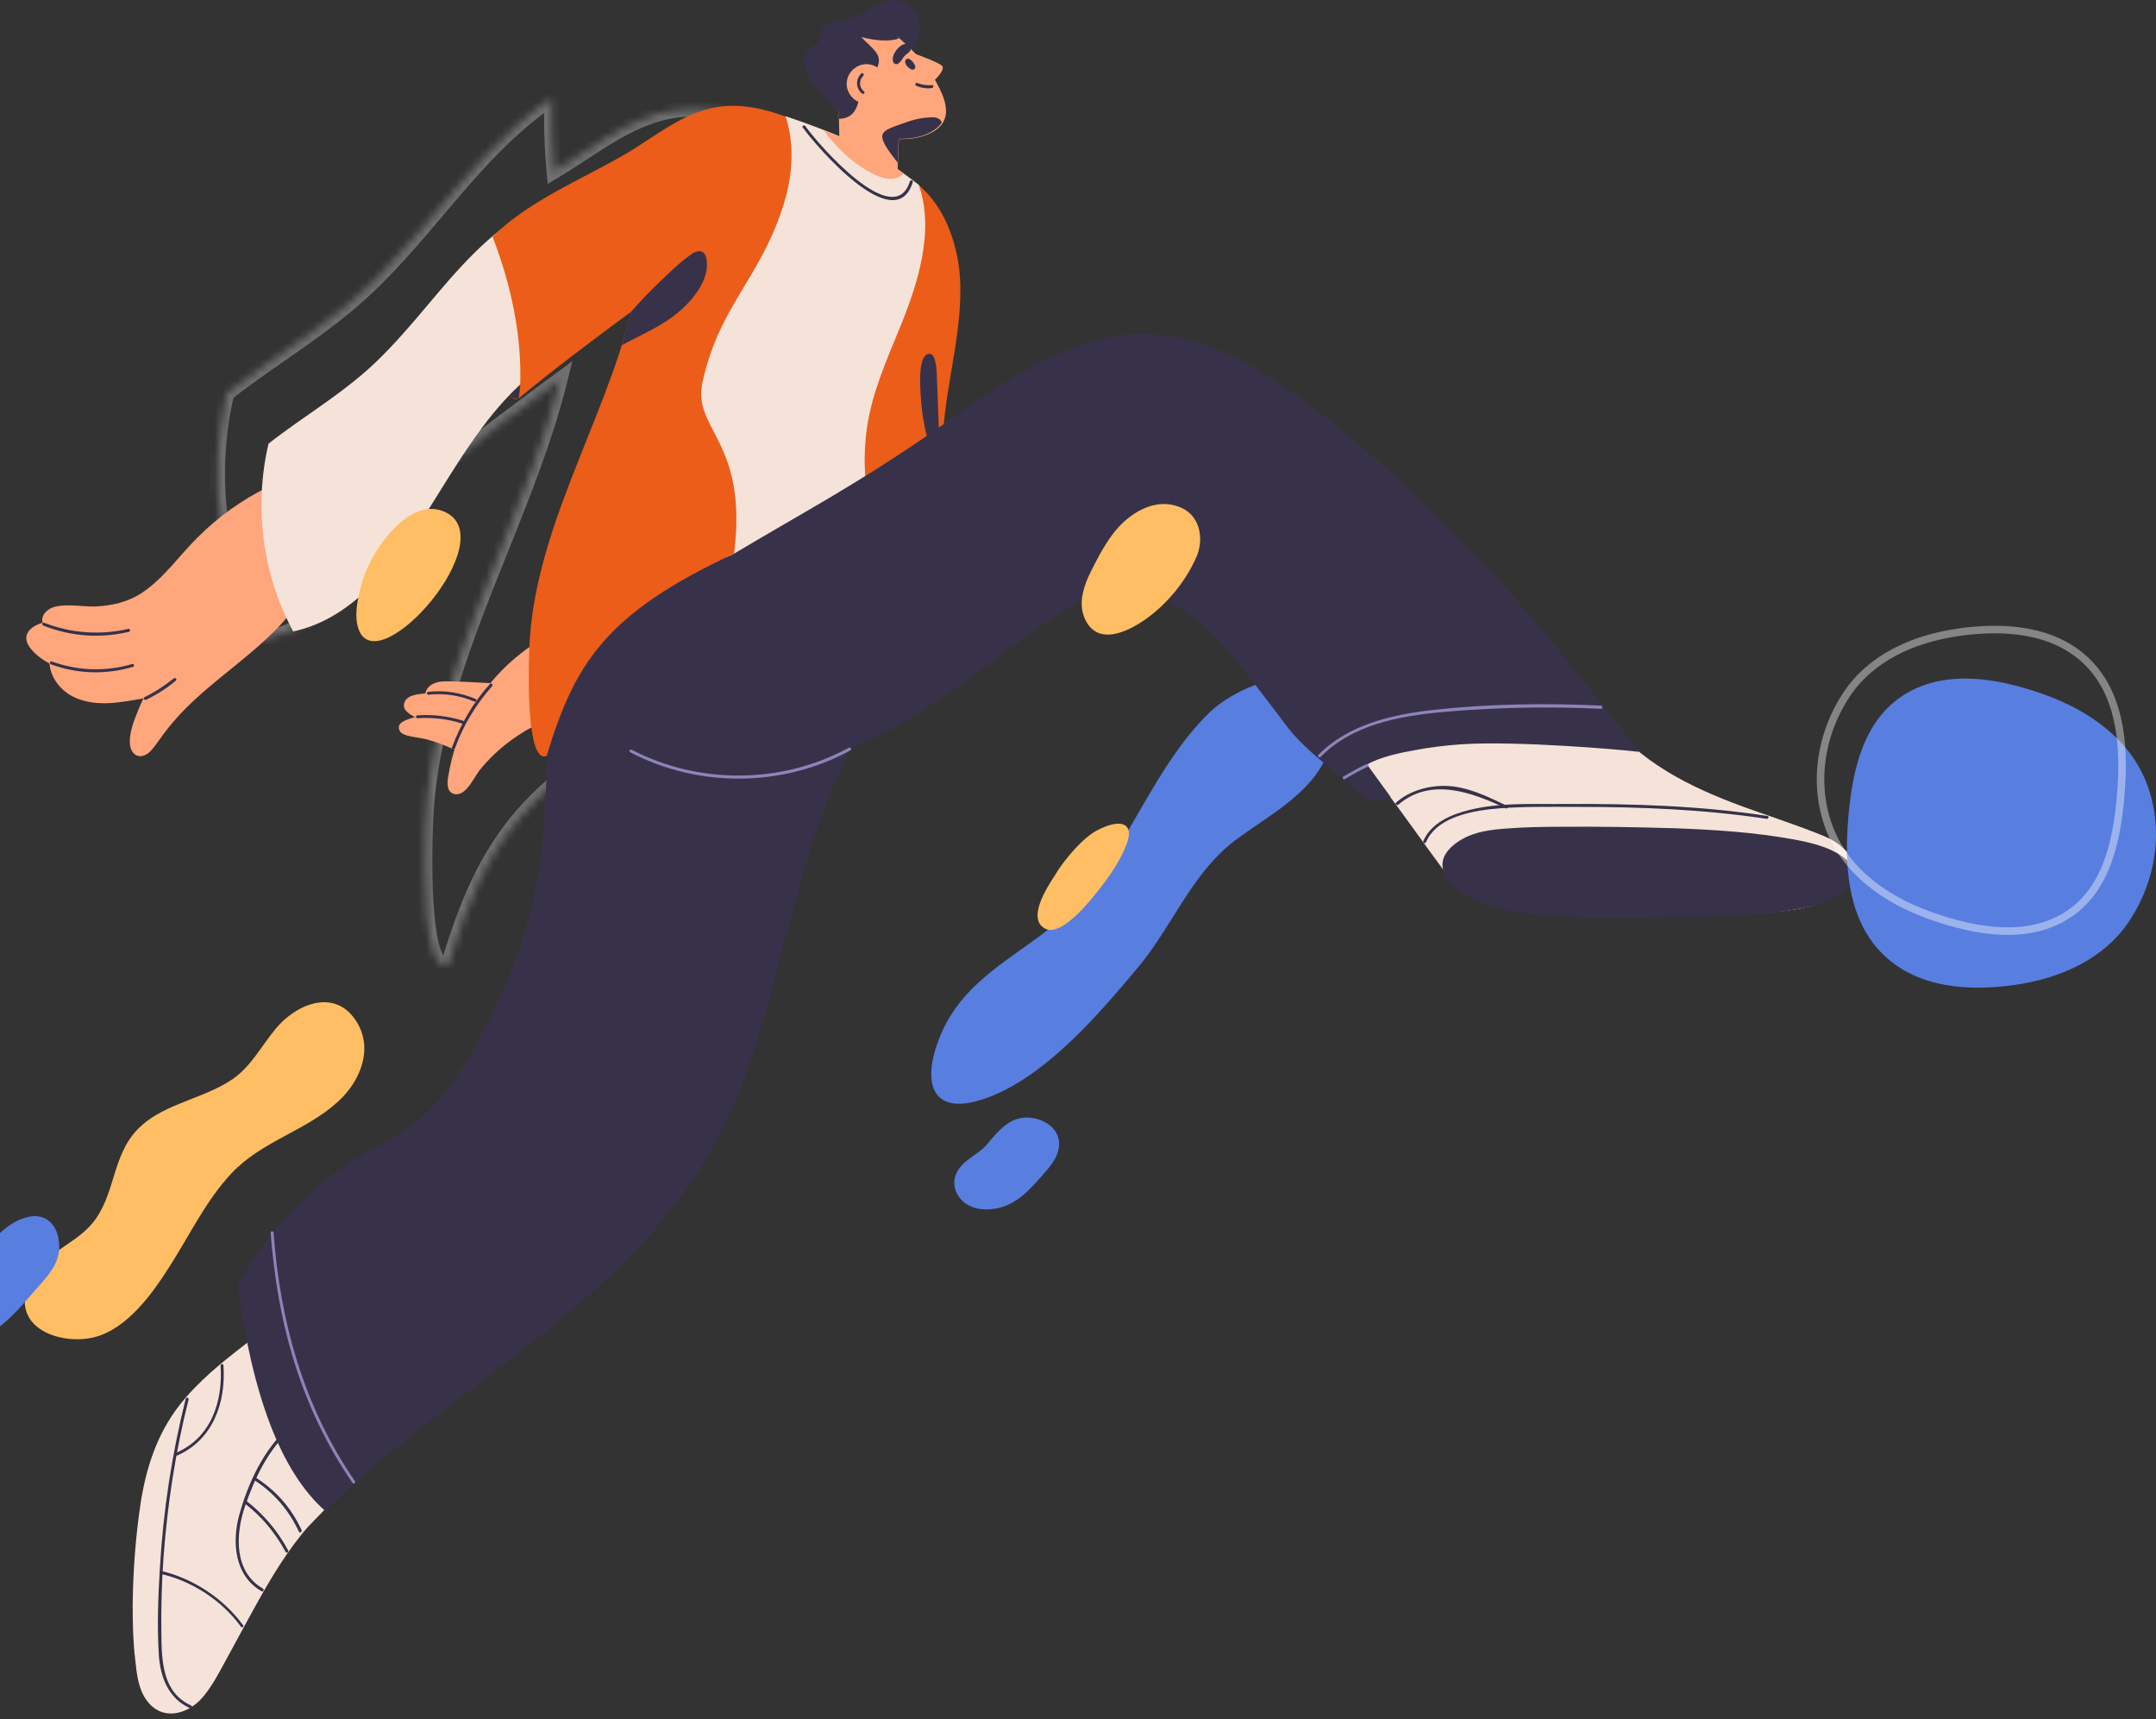 <svg width="286" height="228" viewBox="0 0 286 228" fill="none" xmlns="http://www.w3.org/2000/svg">
<rect x="0" y="0" width="286" height="228" fill="#333333" stroke="none"/>
<path d="M138.039 156.156C136.931 157.403 135.775 158.699 134.281 159.515C132.113 160.762 128.5 160.954 127.055 158.507C126.525 157.643 126.429 156.588 126.862 155.628C127.681 153.805 129.801 153.181 131.005 151.693C132.306 150.158 133.703 148.382 135.871 148.238C137.991 148.094 140.544 149.39 140.496 151.789C140.448 153.565 139.099 154.956 138.039 156.156Z" fill="#587EE0"/>
<path d="M128.837 131.251C133.366 126.645 139.629 123.91 143.868 118.776C150.035 111.29 153.311 101.597 160.248 94.688C165.595 89.361 180.048 85.666 176.531 98.718C174.845 104.908 168.534 107.931 163.813 111.482C158.032 115.897 155.527 122.854 150.95 128.324C145.891 134.37 139.243 142.144 131.824 145.263C123.201 148.862 121.948 143.343 125.128 136.482C126.092 134.466 127.344 132.787 128.837 131.251Z" fill="#587EE0"/>
<path d="M141.218 114.218C142.326 112.826 143.531 111.435 145.024 110.427C145.988 109.803 149.119 108.316 149.697 110.091C149.842 110.619 149.697 111.147 149.553 111.674C148.589 114.41 146.71 116.905 144.88 119.112C143.868 120.36 140.688 124.006 138.81 123.239C136.015 122.087 138.954 117.577 139.918 116.137C140.303 115.465 140.737 114.841 141.218 114.218Z" fill="#FFBE63"/>
<g opacity="0.3">
<mask id="path-4-inside-1_3755_1717" fill="white">
<path fill-rule="evenodd" clip-rule="evenodd" d="M54.758 68.786C49.797 75.983 43.309 83.053 34.403 84.947C29.06 75.099 27.47 63.293 30.078 52.182C31.604 50.983 33.195 49.846 34.785 48.71C35.374 48.298 35.964 47.887 36.555 47.477C39.855 45.182 43.159 42.884 46.235 40.313C49.797 37.346 52.914 33.874 55.967 30.339C56.587 29.612 57.205 28.881 57.825 28.147C62.479 22.638 67.198 17.053 73.205 13.041C73.113 16.273 73.212 19.505 73.503 22.719C74.728 21.991 75.944 21.195 77.167 20.393C80.912 17.938 84.734 15.433 89.146 14.687C93.274 13.992 97.339 14.876 101.276 16.328C102.864 21.191 102.483 26.621 100.959 31.547C99.08 37.589 96.536 41.81 94.048 45.937C91.154 50.738 88.337 55.411 86.732 62.678C85.977 66.098 87.188 68.423 88.709 71.341C90.894 75.535 93.718 80.954 92.258 92.609C69.838 103.028 64.376 111.742 59.485 127.908C56.056 129.36 56.246 114.521 56.437 109.532C56.827 96.818 61.62 84.866 66.395 72.959C69.399 65.469 72.395 57.996 74.284 50.364C69.502 53.882 64.252 57.794 59.374 61.642C57.87 64.047 56.357 66.446 54.758 68.786Z"/>
</mask>
<path d="M34.403 84.947L34.611 85.925L33.881 86.081L33.524 85.424L34.403 84.947ZM54.758 68.786L55.584 69.35L55.582 69.353L54.758 68.786ZM30.078 52.182L29.104 51.954L29.184 51.612L29.46 51.396L30.078 52.182ZM34.785 48.71L34.203 47.896L34.212 47.891L34.785 48.71ZM36.555 47.477L35.984 46.656L36.555 47.477ZM46.235 40.313L45.593 39.546L45.594 39.545L46.235 40.313ZM55.967 30.339L56.727 30.988L56.724 30.992L55.967 30.339ZM57.825 28.147L58.588 28.793L57.825 28.147ZM73.205 13.041L72.65 12.209L74.26 11.134L74.205 13.069L73.205 13.041ZM73.503 22.719L74.014 23.579L72.651 24.389L72.507 22.81L73.503 22.719ZM77.167 20.393L76.619 19.556L77.167 20.393ZM89.146 14.687L88.979 13.701L88.98 13.7L89.146 14.687ZM101.276 16.328L101.623 15.39L102.077 15.558L102.227 16.018L101.276 16.328ZM100.959 31.547L101.914 31.842L101.914 31.844L100.959 31.547ZM94.048 45.937L93.192 45.421L94.048 45.937ZM86.732 62.678L87.709 62.893L87.709 62.894L86.732 62.678ZM88.709 71.341L87.822 71.803L88.709 71.341ZM92.258 92.609L93.25 92.733L93.181 93.283L92.679 93.516L92.258 92.609ZM59.485 127.908L60.443 128.197L60.307 128.646L59.875 128.829L59.485 127.908ZM56.437 109.532L57.436 109.563L57.436 109.57L56.437 109.532ZM66.395 72.959L65.467 72.587L66.395 72.959ZM74.284 50.364L73.691 49.559L75.919 47.92L75.254 50.604L74.284 50.364ZM59.374 61.642L58.527 61.112L58.619 60.964L58.755 60.857L59.374 61.642ZM34.195 83.969C42.703 82.16 49.001 75.375 53.935 68.218L55.582 69.353C50.593 76.59 43.914 83.947 34.611 85.925L34.195 83.969ZM31.051 52.411C28.499 63.285 30.057 74.839 35.282 84.47L33.524 85.424C28.063 75.358 26.441 63.302 29.104 51.954L31.051 52.411ZM35.366 49.524C33.773 50.662 32.201 51.785 30.696 52.968L29.46 51.396C31.008 50.18 32.616 49.03 34.203 47.896L35.366 49.524ZM37.126 48.297C36.535 48.708 35.946 49.118 35.358 49.529L34.212 47.891C34.802 47.477 35.394 47.066 35.984 46.656L37.126 48.297ZM46.876 41.081C43.761 43.684 40.42 46.007 37.126 48.297L35.984 46.656C39.29 44.356 42.558 42.083 45.593 39.546L46.876 41.081ZM56.724 30.992C53.668 34.531 50.505 38.058 46.875 41.082L45.594 39.545C49.088 36.635 52.16 33.217 55.21 29.685L56.724 30.992ZM58.588 28.793C57.969 29.526 57.349 30.259 56.727 30.988L55.206 29.69C55.824 28.965 56.441 28.235 57.061 27.502L58.588 28.793ZM73.76 13.873C67.891 17.793 63.26 23.264 58.588 28.793L57.061 27.502C61.699 22.012 66.505 16.313 72.65 12.209L73.76 13.873ZM72.507 22.81C72.212 19.555 72.113 16.284 72.206 13.013L74.205 13.069C74.114 16.262 74.211 19.454 74.499 22.629L72.507 22.81ZM72.992 21.86C74.195 21.145 75.392 20.36 76.619 19.556L77.715 21.229C76.495 22.029 75.261 22.838 74.014 23.579L72.992 21.86ZM76.619 19.556C80.329 17.125 84.326 14.488 88.979 13.701L89.313 15.673C85.143 16.378 81.495 18.752 77.715 21.229L76.619 19.556ZM88.98 13.7C93.354 12.964 97.61 13.91 101.623 15.39L100.93 17.267C97.068 15.842 93.194 15.02 89.312 15.673L88.98 13.7ZM102.227 16.018C103.896 21.129 103.481 26.778 101.914 31.842L100.004 31.251C101.485 26.464 101.833 21.253 100.326 16.639L102.227 16.018ZM101.914 31.844C99.996 38.012 97.394 42.324 94.904 46.453L93.192 45.421C95.678 41.297 98.164 37.166 100.004 31.25L101.914 31.844ZM94.904 46.453C92.016 51.246 89.276 55.8 87.709 62.893L85.756 62.462C87.399 55.023 90.293 50.229 93.192 45.421L94.904 46.453ZM87.709 62.894C87.04 65.919 88.064 67.941 89.596 70.879L87.822 71.803C86.312 68.905 84.913 66.276 85.756 62.462L87.709 62.894ZM89.596 70.879C90.691 72.98 91.996 75.478 92.823 78.945C93.652 82.413 93.993 86.804 93.25 92.733L91.266 92.485C91.983 86.759 91.643 82.612 90.878 79.409C90.112 76.204 88.912 73.895 87.822 71.803L89.596 70.879ZM92.679 93.516C81.528 98.698 74.701 103.409 70.053 108.759C65.412 114.102 62.874 120.161 60.443 128.197L58.528 127.618C60.987 119.489 63.625 113.109 68.543 107.448C73.454 101.795 80.567 96.939 91.836 91.702L92.679 93.516ZM59.875 128.829C59.517 128.98 59.126 129.047 58.725 128.983C58.325 128.918 57.986 128.734 57.711 128.499C57.191 128.054 56.846 127.378 56.596 126.693C56.087 125.297 55.787 123.311 55.607 121.221C55.245 117.006 55.342 111.999 55.438 109.494L57.436 109.57C57.341 112.053 57.248 116.961 57.6 121.05C57.777 123.112 58.061 124.875 58.475 126.008C58.687 126.589 58.887 126.873 59.013 126.98C59.061 127.022 59.069 127.012 59.043 127.008C59.015 127.004 59.025 127.017 59.096 126.987L59.875 128.829ZM55.437 109.502C55.834 96.58 60.704 84.463 65.467 72.587L67.323 73.331C62.536 85.269 57.82 97.056 57.436 109.563L55.437 109.502ZM65.467 72.587C68.475 65.085 71.444 57.677 73.313 50.124L75.254 50.604C73.346 58.316 70.322 65.853 67.323 73.331L65.467 72.587ZM74.876 51.17C70.097 54.686 64.858 58.59 59.994 62.427L58.755 60.857C63.646 56.998 68.907 53.079 73.691 49.559L74.876 51.17ZM53.933 68.221C55.519 65.9 57.023 63.516 58.527 61.112L60.222 62.172C58.718 64.577 57.196 66.992 55.584 69.35L53.933 68.221Z" fill="white" mask="url(#path-4-inside-1_3755_1717)"/>
</g>
<path d="M120.07 8.221C120.07 8.221 124.116 3.326 120.31 0.639C117.95 -1.04 116.119 1.023 114.24 1.887C112.072 2.894 109.856 2.607 109.086 3.806C108.363 4.958 108.7 5.774 108.7 5.774C108.7 5.774 107.496 5.917 106.918 6.973C106.34 8.029 106.34 10.284 111.253 14.746C116.216 19.209 120.07 8.221 120.07 8.221Z" fill="#373249"/>
<path d="M121.9 24.535C121.9 24.535 118.094 21.512 114.577 19.593C111.061 17.673 104.22 15.418 104.22 15.418C104.22 15.418 101.57 26.55 94.778 35.044C87.985 43.537 82.734 44.112 83.842 56.013C84.95 67.913 92.85 81.012 93.236 81.3C93.573 81.54 117.757 72.999 117.757 72.759C117.757 72.519 119.636 58.46 120.262 55.965C120.84 53.469 125.176 37.299 125.176 36.867C125.176 36.435 124.839 30.101 124.164 28.566C123.345 27.03 121.9 24.535 121.9 24.535Z" fill="#F5E3D9"/>
<path d="M119.299 17.002L119.058 22.808L111.35 18.825L111.253 13.931L119.299 17.002Z" fill="#FFA67D"/>
<path d="M125.08 60.715C125.031 60.667 125.032 60.619 125.032 60.571C124.839 52.942 127.537 45.552 127.392 37.923C127.296 33.076 125.61 27.702 121.9 24.583C124.02 30.725 121.707 37.779 119.299 43.633C117.564 47.855 115.686 52.126 115.011 56.684C114.385 61.051 114.722 65.466 115.926 69.64C118.721 66.377 121.756 63.402 125.08 60.715Z" fill="#EB5D19"/>
<path d="M123.008 46.991C124.02 46.559 124.213 48.431 124.261 49.486C124.405 52.845 124.502 56.252 124.646 59.611C124.791 59.947 124.887 60.235 124.983 60.523C125.032 60.667 124.887 60.763 124.694 60.715C124.694 60.763 124.694 60.763 124.694 60.811C124.694 61.339 124.213 61.339 124.164 60.859C124.164 60.763 124.164 60.667 124.164 60.619C123.924 60.523 123.683 60.379 123.634 60.187C122.815 57.788 122.286 55.197 122.141 52.51C122.045 51.166 121.804 47.519 123.008 46.991Z" fill="#373249"/>
<path d="M17.601 212.873C17.649 208.363 17.986 203.804 18.66 199.342C19.383 194.687 20.828 190.225 23.767 186.434C26.272 183.219 29.452 180.676 32.631 178.229C32.776 178.085 32.968 177.941 33.113 177.845C33.258 177.749 33.402 177.653 33.547 177.509C33.595 177.461 33.643 177.461 33.739 177.461H33.787C33.739 177.413 33.691 177.413 33.643 177.365C33.354 177.221 33.595 176.741 33.884 176.933C37.111 178.805 39.954 181.252 42.218 184.179C44.338 186.962 46.891 190.945 46.361 194.639C45.831 198.334 42.17 200.781 40.002 203.517C37.304 206.875 35.184 210.618 33.113 214.409C32.053 216.328 31.041 218.248 29.982 220.167C29.066 221.847 28.151 223.622 26.898 225.109C24.875 227.461 21.454 228.324 19.431 225.493C18.323 223.958 18.13 221.942 17.938 220.119C17.649 217.768 17.601 215.321 17.601 212.873Z" fill="#F5E3D9"/>
<path d="M174.026 93.248C174.026 93.248 174.075 93.248 174.026 93.248C174.171 93.152 174.315 93.104 174.412 93.2C185.588 91.713 196.861 91.521 208.086 92.576C209.532 93.008 210.929 93.44 212.326 93.968C216.18 100.206 223.021 103.853 229.765 106.444C233.764 107.979 237.907 109.227 241.857 110.858C242.965 111.29 244.025 111.962 244.844 112.826C245.374 113.402 245.759 114.073 245.856 114.841C245.952 115.753 245.615 116.665 245.037 117.384C243.543 119.256 241.086 120.071 238.822 120.503C234.149 121.367 228.368 121.271 223.599 121.079C216.999 120.839 205.437 122.087 198.74 119.879C195.127 118.68 193.923 118.68 191.707 115.705C186.504 108.699 180.578 99.726 174.267 93.728C174.219 93.728 174.219 93.728 174.171 93.728C173.834 93.776 173.689 93.296 174.026 93.248Z" fill="#F5E3D9"/>
<path d="M54.84 95.167C54.936 95.119 55.033 95.119 55.081 95.119C54.069 94.639 53.154 93.92 53.78 92.912C54.214 92.192 55.37 92.096 56.093 92C56.189 92 56.334 92 56.43 91.952C56.671 90.801 57.875 90.369 59.031 90.369C61.007 90.369 63.03 90.513 65.053 90.609C66.932 88.306 69.245 86.338 71.798 84.803C71.894 86.722 72.135 88.689 72.183 90.609C72.231 92.24 72.28 93.92 72.569 95.503C69.1 96.943 65.969 99.246 63.608 102.173C62.885 103.085 61.874 105.532 60.38 105.34C59.128 105.148 59.321 103.613 59.513 102.701C59.706 101.597 59.947 100.494 60.284 99.438C59.176 98.91 58.068 98.478 56.864 98.142C55.9 97.854 54.84 97.806 53.877 97.519C53.491 97.375 53.106 97.231 52.961 96.799C52.576 95.743 54.166 95.407 54.84 95.167Z" fill="#FFA67D"/>
<path d="M5.653 82.596C5.653 82.548 5.605 82.452 5.605 82.404C5.509 81.444 6.376 80.725 7.243 80.485C8.929 80.053 10.953 80.485 12.639 80.437C14.855 80.341 16.974 79.861 18.853 78.613C21.792 76.646 23.815 73.623 26.32 71.176C28.97 68.537 32.005 66.377 35.329 64.698C35.426 64.65 35.474 64.65 35.522 64.698C35.666 64.602 35.907 64.602 35.956 64.794C37.064 67.913 37.883 71.128 38.509 74.343C38.509 74.391 38.461 74.439 38.461 74.487C38.653 76.55 38.942 78.565 39.087 80.629C34.703 86.531 27.621 90.225 22.9 95.84C22.081 96.799 21.358 97.807 20.636 98.814C20.25 99.342 19.769 99.966 19.094 100.206C18.082 100.542 17.408 99.822 17.264 98.91C17.023 97.327 17.842 95.408 18.42 93.968C18.612 93.536 18.805 93.056 19.046 92.625C16.059 93.152 13.024 93.776 10.182 92.625C8.255 91.857 6.713 90.033 6.569 88.018C5.605 87.49 4.69 86.819 4.015 85.955C2.715 84.275 4.015 83.076 5.653 82.596Z" fill="#FFA67D"/>
<path d="M38.894 83.748C45.639 82.308 50.553 76.934 54.31 71.464C58.068 65.946 61.199 59.995 65.439 54.813C67.125 52.75 69.004 50.879 71.075 49.247C69.004 42.721 68.088 35.907 68.281 29.094C63.126 32.549 59.224 37.539 55.225 42.241C52.913 44.928 50.552 47.568 47.855 49.823C45.109 52.126 42.122 54.142 39.183 56.205C37.979 57.069 36.774 57.932 35.618 58.844C33.643 67.289 34.847 76.262 38.894 83.748Z" fill="#F5E3D9"/>
<path d="M61.248 141.76C65.439 134.947 68.811 127.557 70.642 119.736C72.713 111.098 72.28 102.221 73.002 93.392C73.58 85.907 75.218 78.037 79.795 71.943C84.901 75.398 89.912 78.901 95.259 81.972C99.306 84.323 103.545 86.339 107.737 88.402C110.724 89.889 113.71 91.425 116.408 93.44C107.014 106.924 104.702 125.206 99.691 140.369C97.042 148.382 93.139 155.628 87.648 162.106C81.818 169.015 74.785 174.821 67.655 180.34C59.417 186.673 50.601 193.055 43.134 200.397C37.16 195.119 33.45 184.85 31.523 170.455C35.088 163.929 39.954 159.083 43.326 156.395C50.312 150.877 55.515 151.069 61.248 141.76Z" fill="#373249"/>
<path d="M82.204 93.056C81.529 90.849 81.144 88.546 81.385 86.243C81.481 85.283 81.626 84.275 81.963 83.364C83.697 71.992 93.573 75.686 97.379 73.431C107.303 67.529 113.132 64.506 122.767 57.932C132.017 51.598 142.712 42.817 154.852 44.497C160.248 45.264 165.21 47.807 169.642 50.831C179.036 57.164 187.467 65.13 195.319 73.239C203.413 81.636 210.254 90.513 217.432 99.726C214.83 99.39 201.052 98.239 193.874 98.719C191.803 98.863 189.779 99.103 187.756 99.486C185.829 99.822 183.035 100.398 181.349 101.406L184.48 105.724C184.48 105.724 182.071 106.828 180.578 105.484C177.446 102.413 173.592 100.014 170.846 96.511C168.486 93.44 164.776 88.402 162.175 85.475C157.935 80.725 154.37 79.429 148.589 76.934C134.908 83.172 124.694 95.648 110.049 100.254C105.81 101.598 101.378 102.126 96.945 101.55C96.608 101.502 96.753 101.022 97.09 101.07C97.186 101.07 97.283 101.07 97.379 101.118C97.379 101.07 97.379 101.022 97.379 100.974C93.477 99.822 89.719 98.191 86.299 95.984C85.046 95.12 83.504 94.16 82.204 93.056Z" fill="#373249"/>
<path d="M194.067 111.242C195.801 110.283 197.824 110.043 199.751 109.899C202.16 109.707 204.569 109.659 207.026 109.659C212.036 109.611 217.046 109.707 222.057 109.851C227.356 110.043 232.703 110.379 237.954 111.338C240.604 111.818 244.458 112.73 245.855 115.177C246.192 115.849 245.903 116.761 245.373 117.432C243.88 119.304 241.086 120.12 238.822 120.503C234.149 121.367 228.03 121.655 223.261 121.655C216.083 121.703 204.28 122.279 197.584 120.072C194.067 118.92 190.213 116.281 191.658 113.45C192.188 112.49 193.103 111.77 194.067 111.242Z" fill="#373249"/>
<path d="M25.164 226.548C22.322 225.253 21.262 222.422 21.069 219.495C20.828 215.656 20.973 211.769 21.214 207.93C21.647 200.397 22.803 192.863 24.634 185.522C24.682 185.282 25.068 185.378 25.019 185.618C23.285 192.479 22.225 199.437 21.695 206.491C21.454 209.898 21.358 213.305 21.406 216.711C21.454 220.358 21.551 224.485 25.357 226.212C25.598 226.308 25.405 226.644 25.164 226.548Z" fill="#373249"/>
<path d="M31.957 215.752C29.452 212.297 25.501 209.706 21.31 208.746C21.069 208.698 21.166 208.315 21.407 208.363C25.646 209.37 29.693 212.057 32.246 215.56C32.439 215.752 32.101 215.944 31.957 215.752Z" fill="#373249"/>
<path d="M34.703 211.051C31.138 209.035 30.752 204.621 31.716 201.022C32.872 196.751 34.992 192.193 38.364 189.218C38.557 189.074 38.846 189.314 38.653 189.506C35.618 192.193 33.788 196.031 32.487 199.822C31.234 203.517 30.993 208.459 34.896 210.715C35.088 210.859 34.896 211.194 34.703 211.051Z" fill="#373249"/>
<path d="M29.644 181.108C29.982 186.05 28.247 191.04 23.382 193.104C23.141 193.2 23.044 192.816 23.285 192.72C28.006 190.752 29.596 185.858 29.259 181.108C29.259 180.868 29.644 180.868 29.644 181.108Z" fill="#373249"/>
<path d="M37.882 205.82C36.485 203.276 34.751 201.165 32.439 199.39C32.246 199.246 32.535 198.958 32.728 199.102C35.04 200.925 36.822 203.036 38.22 205.628C38.364 205.868 38.027 206.059 37.882 205.82Z" fill="#373249"/>
<path d="M39.665 203.18C38.364 200.397 36.485 198.141 33.884 196.414C33.691 196.27 33.884 195.934 34.077 196.078C36.726 197.806 38.702 200.109 40.002 202.94C40.099 203.18 39.809 203.372 39.665 203.18Z" fill="#373249"/>
<path d="M234.341 108.603C226.055 107.356 217.625 107.02 209.242 107.02C205.34 107.02 201.293 106.924 197.439 107.356C194.452 107.739 190.454 108.651 189.153 111.722C189.057 111.962 188.719 111.77 188.816 111.53C189.876 109.083 192.622 107.979 195.03 107.404C199.125 106.396 203.557 106.684 207.749 106.636C216.661 106.588 225.622 106.876 234.438 108.219C234.727 108.267 234.582 108.651 234.341 108.603Z" fill="#373249"/>
<path d="M199.751 107.212C195.319 105.1 189.779 103.037 185.492 106.732C185.299 106.876 185.01 106.636 185.202 106.444C186.937 104.908 189.442 104.189 191.754 104.237C194.597 104.285 197.391 105.676 199.896 106.876C200.137 106.972 199.944 107.308 199.751 107.212Z" fill="#373249"/>
<path d="M112.795 99.535C103.834 104.429 92.658 104.525 83.601 99.775C83.36 99.679 83.552 99.343 83.793 99.439C92.706 104.094 103.738 103.998 112.554 99.199C112.843 99.055 113.036 99.391 112.795 99.535Z" fill="#8D84B8"/>
<path d="M46.747 196.654C39.906 186.722 36.774 175.397 35.907 163.497C35.907 163.257 36.292 163.257 36.292 163.497C37.16 175.349 40.291 186.578 47.084 196.462C47.228 196.702 46.891 196.894 46.747 196.654Z" fill="#8D84B8"/>
<path d="M181.445 101.694C180.385 102.174 179.373 102.749 178.41 103.325C178.217 103.469 177.976 103.133 178.217 102.989C179.229 102.414 180.192 101.838 181.252 101.358C181.445 101.262 181.638 101.598 181.445 101.694Z" fill="#8D84B8"/>
<path d="M212.373 94.016C205.34 93.68 198.306 93.824 191.321 94.448C185.54 94.975 179.373 96.127 175.182 100.398C174.989 100.59 174.748 100.302 174.893 100.11C178.892 96.079 184.624 94.784 190.116 94.16C197.487 93.344 204.954 93.248 212.373 93.584C212.614 93.632 212.614 94.016 212.373 94.016Z" fill="#8D84B8"/>
<path d="M65.342 31.397C70.112 26.646 77.145 23.815 82.926 20.456C86.78 18.201 90.49 14.986 95.018 14.219C98.15 13.691 101.233 14.363 104.22 15.466C105.424 19.161 105.135 23.288 103.979 27.03C100.896 36.963 95.452 40.418 93.188 50.687C91.791 57.02 99.258 58.412 97.379 73.431C80.373 81.348 76.23 87.97 72.52 100.254C69.919 101.358 70.064 90.082 70.208 86.291C70.69 70.552 80.036 56.349 83.745 41.33C78.928 44.88 73.484 48.959 68.907 52.75C68.907 52.75 68.522 53.134 68.04 52.846C67.896 52.75 67.751 52.606 67.655 52.414C68.088 51.982 68.522 51.55 69.004 51.118C69.245 44.401 67.751 37.635 65.342 31.397Z" fill="#EB5D19"/>
<path d="M67.655 52.366C67.751 52.558 67.847 52.702 68.04 52.798C68.185 52.894 68.281 52.894 68.426 52.894C68.618 52.894 68.763 52.846 68.811 52.798C68.955 51.886 69.004 51.07 69.004 51.07C68.522 51.502 68.088 51.934 67.655 52.366Z" fill="#373249"/>
<path d="M83.745 41.33C84.853 40.034 86.058 38.786 87.31 37.587C88.707 36.243 90.153 34.804 91.742 33.7C92.513 33.172 93.38 33.076 93.669 34.132C94.392 37.203 91.453 40.37 89.237 42.001C87.166 43.537 84.757 44.544 82.493 45.792C82.926 44.305 83.36 42.817 83.745 41.33Z" fill="#373249"/>
<path d="M121.081 24.152C118.769 31.637 108.267 19.401 106.484 16.906C106.34 16.714 106.677 16.522 106.821 16.714C108.507 19.113 118.624 30.774 120.696 24.056C120.792 23.816 121.177 23.912 121.081 24.152Z" fill="#373249"/>
<path d="M114.577 19.593C116.456 20.649 118.48 21.993 119.877 23C119.78 23.096 119.684 23.144 119.636 23.24C118.191 24.344 116.264 23.336 114.915 22.568C112.94 21.417 110.82 19.497 109.23 17.242C111.061 17.962 113.084 18.826 114.577 19.593Z" fill="#FFA67D"/>
<path d="M108.411 10.764C107.785 9.469 107.881 6.302 110.772 4.622C113.325 3.087 116.408 2.463 119.443 5.198C122.43 7.885 123.49 9.373 124.646 11.772C125.562 13.643 126.188 15.851 124.068 17.29C121.659 18.873 118.239 18.586 116.504 17.866C114.674 17.146 110.772 15.755 108.411 10.764Z" fill="#FFA67D"/>
<path d="M117.179 18.73C117.42 19.353 117.902 20.073 119.106 21.609L119.202 18.394C120.792 18.442 122.526 18.202 123.923 17.242C124.357 16.954 124.694 16.618 124.935 16.234C124.742 15.755 124.261 15.515 123.538 15.563C121.996 15.611 121.033 15.899 119.202 16.57C117.42 17.194 116.697 17.578 117.179 18.73Z" fill="#373249"/>
<path d="M110.386 4.238C112.939 2.75 116.649 1.551 119.25 5.102C118.046 5.533 116.264 5.438 114.24 4.91C116.023 6.733 117.083 7.261 116.36 8.988C116.023 9.804 114.915 12.107 114.096 12.395C113.999 12.683 113.999 13.547 113.469 14.555C112.988 15.418 112.169 15.754 111.302 15.754L111.253 14.842C110.193 13.835 108.989 12.635 108.17 10.908C107.544 9.564 107.544 5.917 110.386 4.238Z" fill="#373249"/>
<path d="M117.564 11.004C117.613 12.443 116.504 13.643 115.059 13.739C113.614 13.787 112.41 12.683 112.313 11.243C112.265 9.804 113.373 8.604 114.818 8.508C116.264 8.46 117.516 9.564 117.564 11.004Z" fill="#FFA67D"/>
<path d="M123.731 10.861C123.634 10.956 123.538 10.956 123.442 10.956C123.345 10.956 123.249 10.956 123.201 10.861C122.43 9.805 121.756 8.749 121.177 7.598C121.033 7.31 120.937 7.022 121.177 7.07C121.274 7.07 124.742 8.365 124.983 8.749C125.369 9.229 124.309 10.333 123.731 10.861Z" fill="#FFA67D"/>
<path d="M120.744 6.206C121.081 6.878 120.262 6.974 119.78 7.694C119.395 8.365 118.961 8.701 118.624 8.413C118.239 8.078 118.383 7.166 119.154 6.35C119.925 5.63 120.503 5.726 120.744 6.206Z" fill="#373249"/>
<path d="M120.262 7.837C119.78 8.173 120.31 8.845 120.599 9.037C120.792 9.181 121.033 9.325 121.274 9.181C121.611 8.941 121.322 8.509 121.129 8.269C120.937 8.029 120.599 7.645 120.262 7.837Z" fill="#373249"/>
<path d="M59.947 99.151C61.103 96.032 62.789 93.153 65.005 90.706C65.15 90.514 65.439 90.802 65.294 90.994C63.126 93.441 61.44 96.224 60.332 99.295C60.236 99.487 59.85 99.391 59.947 99.151Z" fill="#373249"/>
<path d="M61.344 95.984C59.417 95.36 57.394 95.12 55.37 95.264C55.129 95.264 55.129 94.88 55.37 94.88C57.442 94.736 59.465 94.976 61.44 95.6C61.681 95.696 61.536 96.032 61.344 95.984Z" fill="#373249"/>
<path d="M62.934 93.056C61.007 92.241 58.935 91.905 56.815 92.145C56.574 92.193 56.574 91.809 56.815 91.761C58.983 91.521 61.103 91.857 63.126 92.721C63.319 92.817 63.126 93.153 62.934 93.056Z" fill="#373249"/>
<path d="M17.649 88.45C14.036 89.505 10.278 89.41 6.761 88.114C6.52 88.018 6.617 87.634 6.858 87.73C10.326 88.978 13.988 89.122 17.552 88.066C17.793 88.018 17.89 88.354 17.649 88.45Z" fill="#373249"/>
<path d="M17.119 83.796C13.313 84.708 9.411 84.42 5.75 82.98C5.509 82.884 5.605 82.5 5.846 82.596C9.411 83.988 13.265 84.276 17.023 83.412C17.264 83.364 17.36 83.7 17.119 83.796Z" fill="#373249"/>
<path d="M19.142 92.481C20.539 91.809 21.84 90.945 23.044 89.985C23.237 89.841 23.526 90.081 23.333 90.273C22.129 91.281 20.78 92.145 19.383 92.816C19.142 92.912 18.95 92.576 19.142 92.481Z" fill="#373249"/>
<path d="M123.635 11.675C122.912 11.771 122.237 11.675 121.563 11.387C121.322 11.291 121.419 10.908 121.659 11.004C122.286 11.243 122.96 11.339 123.635 11.291C123.875 11.243 123.875 11.627 123.635 11.675Z" fill="#373249"/>
<path d="M114.337 12.396C113.518 11.724 113.469 10.524 114.24 9.757C114.433 9.565 114.674 9.853 114.529 10.045C113.903 10.668 113.951 11.58 114.626 12.156C114.818 12.3 114.529 12.588 114.337 12.396Z" fill="#373249"/>
<path d="M3.63 170.647C5.123 166.328 9.604 165.416 12.253 162.25C15.336 158.507 14.806 153.42 18.179 149.87C19.72 148.238 21.744 147.231 23.767 146.415C26.176 145.407 28.729 144.591 30.897 143.104C33.354 141.376 34.703 138.689 36.582 136.434C39.183 133.267 44.194 131.06 47.084 135.186C49.685 138.881 47.855 143.392 44.82 146.127C40.58 150.014 34.703 151.357 30.704 155.628C27.236 159.323 25.068 164.025 22.322 168.248C20.202 171.558 16.878 176.261 12.494 177.365C8.255 178.42 1.703 176.357 3.63 170.647Z" fill="#FFBE63"/>
<path d="M-2.874 167.144C-1.14 164.361 1.125 161.962 3.822 161.386C6.135 160.906 7.628 162.538 7.821 164.697C8.062 167 6.954 168.536 5.509 170.167C3.822 172.039 2.329 174.006 0.354 175.637C-0.658 176.453 -1.814 177.269 -3.115 177.317C-4.319 177.365 -5.572 177.077 -5.909 175.781C-6.102 175.014 -5.957 174.246 -5.764 173.478C-5.186 171.655 -4.223 169.303 -2.874 167.144Z" fill="#587EE0"/>
<path d="M47.758 78.229C48.24 76.214 49.107 74.295 50.264 72.567C52.046 69.976 55.37 66.329 58.935 67.865C66.98 71.368 50.167 90.609 47.566 83.46C46.988 81.828 47.373 79.861 47.758 78.229Z" fill="#FFBE63"/>
<path d="M144.398 76.454C145.313 74.535 146.325 72.567 147.578 70.888C149.601 68.153 153.214 65.802 156.683 67.337C159.188 68.441 159.718 71.416 158.754 73.767C157.454 76.79 155.237 79.621 152.636 81.636C150.179 83.556 145.602 86.051 143.868 81.972C143.097 80.149 143.627 78.181 144.398 76.454Z" fill="#FFBE63"/>
<path d="M271.104 92.086C277.092 94.219 282.525 98.027 284.785 103.956C287.064 109.936 286.038 116.704 282.529 122.059C279.174 127.178 273.372 129.758 267.304 130.63C261.13 131.517 254.47 131.027 249.95 126.738C245.405 122.425 244.684 115.806 245.102 109.562C245.539 103.048 246.825 96.015 252.252 92.368C257.736 88.682 264.877 89.868 271.104 92.086Z" fill="#587EE0"/>
<path opacity="0.4" d="M256.064 121.443C250.147 119.336 244.87 115.604 242.682 109.865C240.466 104.052 241.458 97.45 244.889 92.215C248.137 87.26 253.779 84.725 259.767 83.865C265.896 82.985 272.356 83.497 276.706 87.624C281.078 91.774 281.815 98.189 281.399 104.404C280.962 110.929 279.675 117.719 274.469 121.217C269.2 124.759 262.271 123.654 256.064 121.443Z" stroke="white"/>
</svg>
